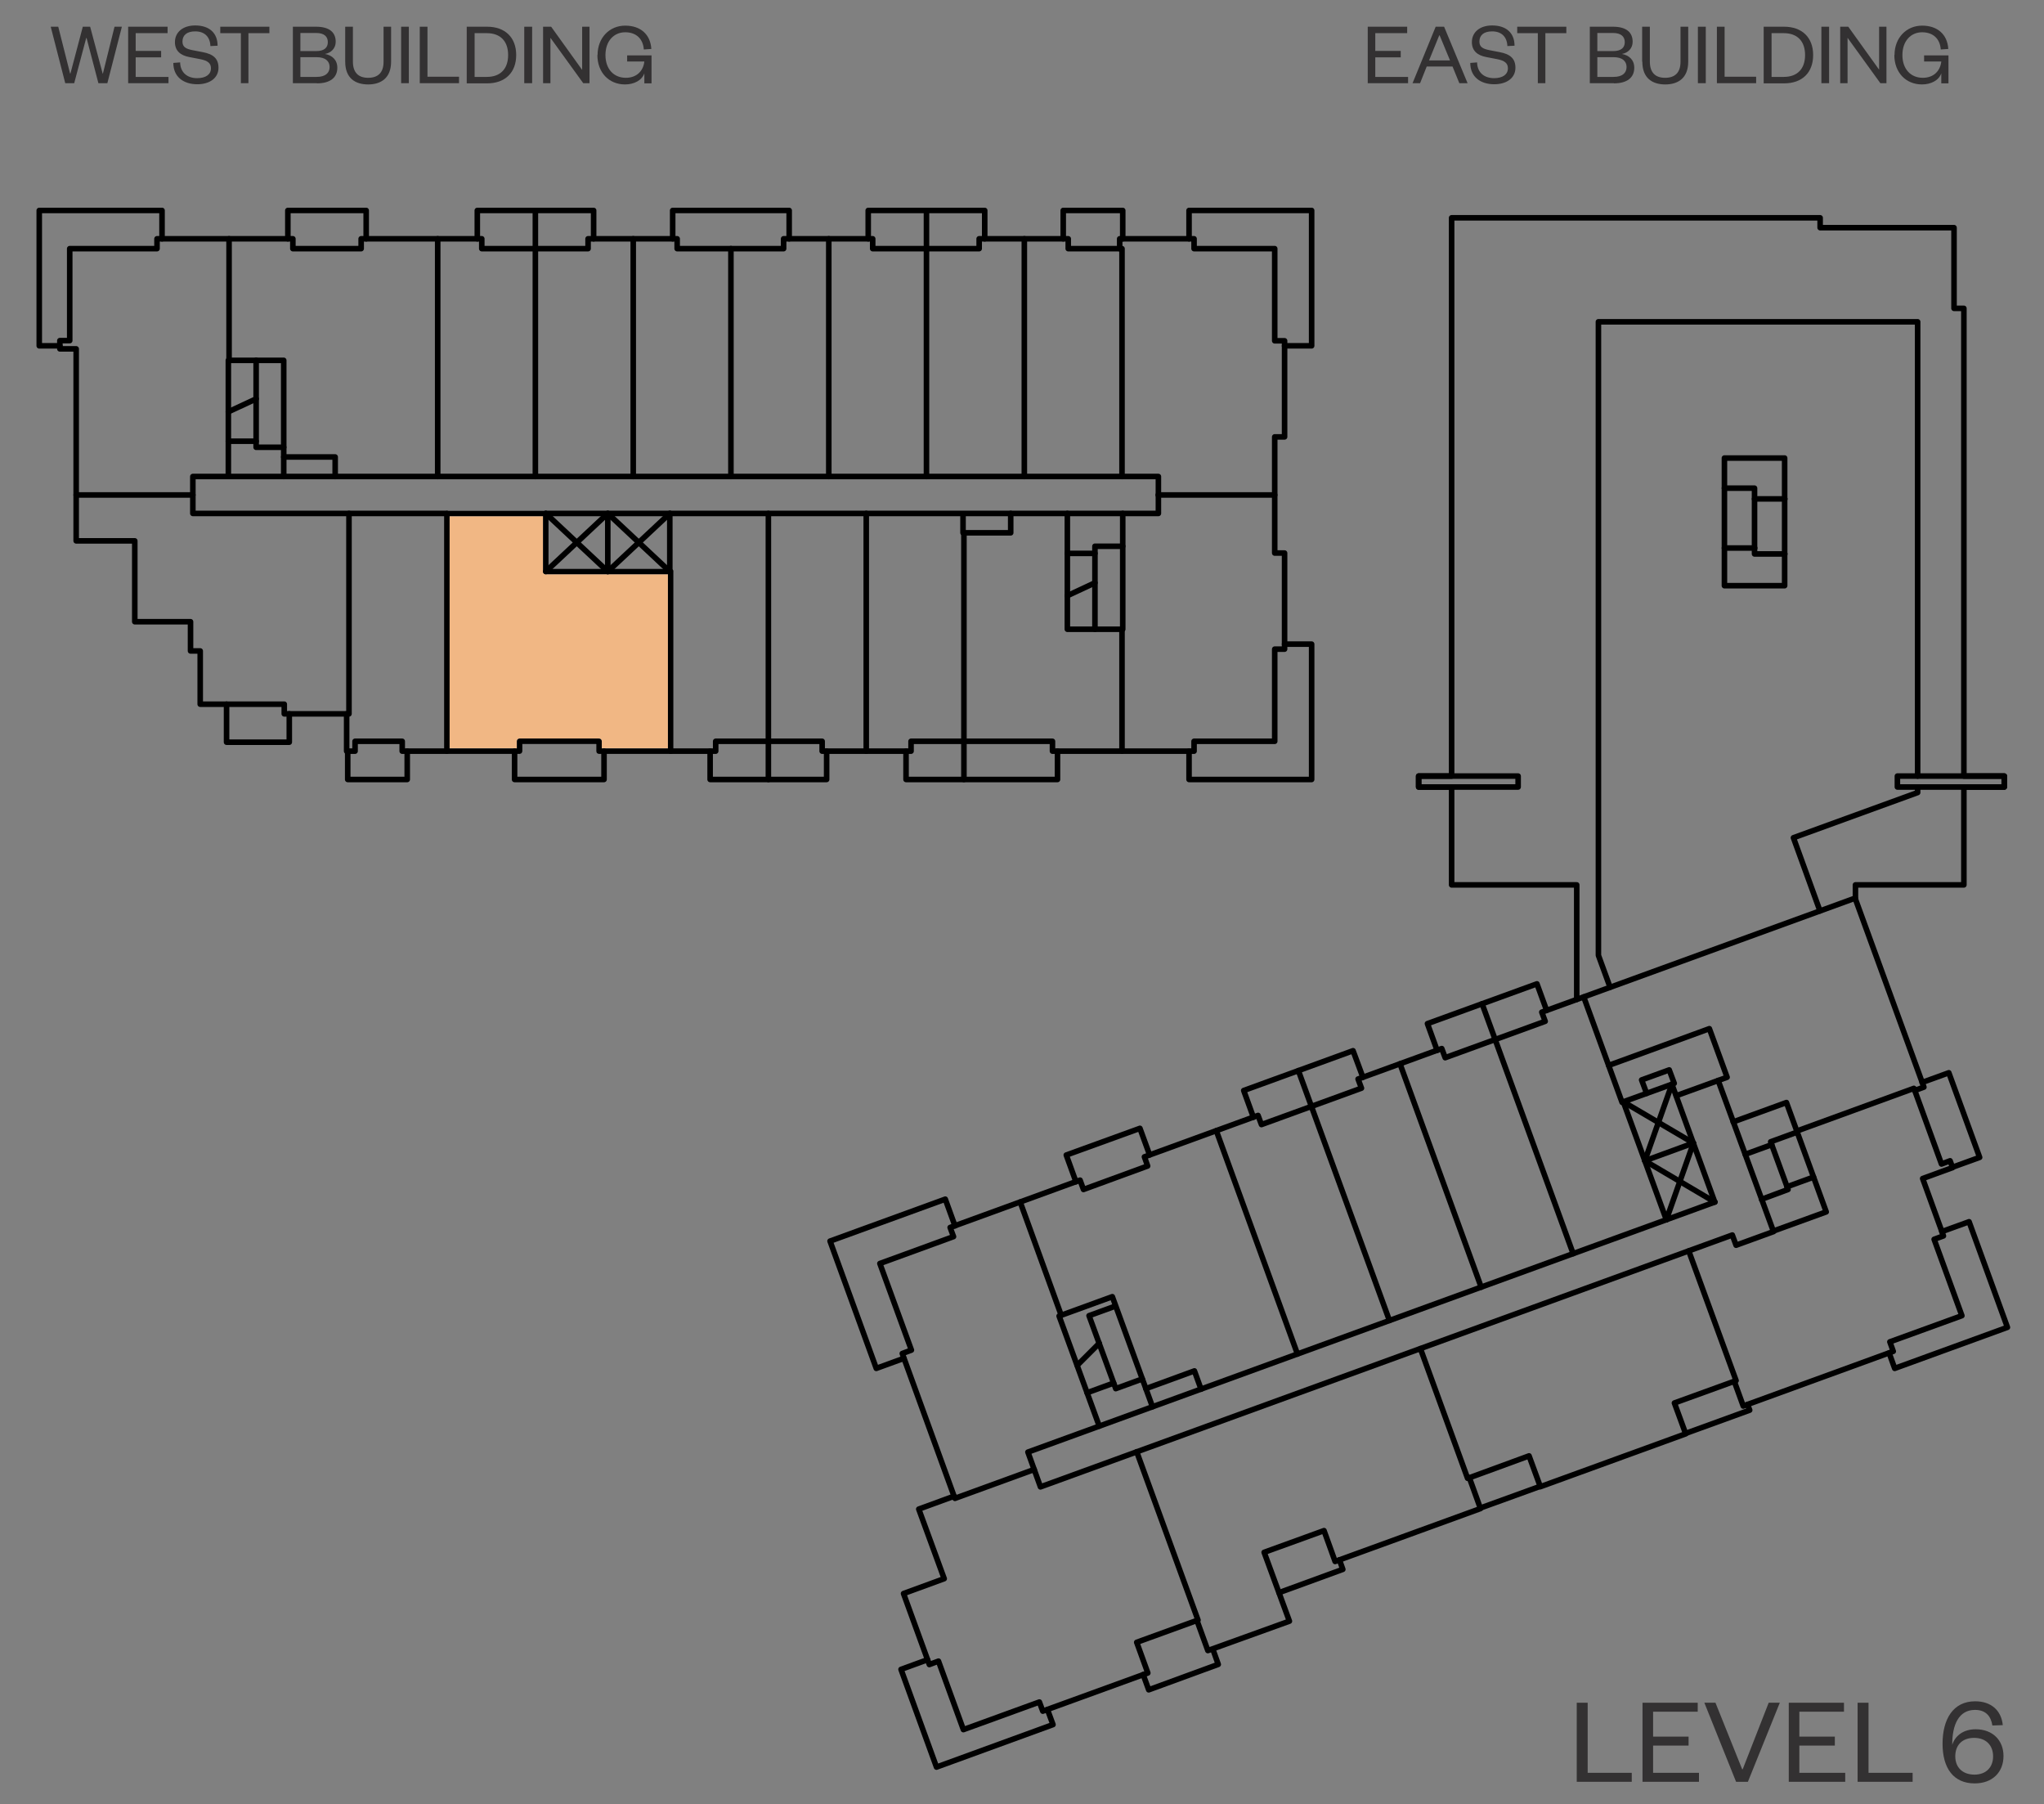 <?xml version="1.0" encoding="UTF-8"?><svg id="Layer_1" xmlns="http://www.w3.org/2000/svg" xmlns:xlink="http://www.w3.org/1999/xlink" viewBox="0 0 114.04 100.65"><rect x="0" y="0" width="114.04" height="100.65" fill="#808080" stroke="none"/><defs><style>.cls-1{stroke:#ebebec;}.cls-1,.cls-2{stroke-width:.31px;}.cls-1,.cls-2,.cls-3,.cls-4{fill:none;}.cls-1,.cls-2,.cls-4{stroke-linecap:round;stroke-linejoin:round;}.cls-2,.cls-4{stroke:#000;}.cls-5{fill:#f1b784;fill-rule:evenodd;}.cls-6{clip-path:url(#clippath);}.cls-7{clip-path:url(#clippath-3);}.cls-8{clip-path:url(#clippath-5);}.cls-9{fill:#333132;}.cls-4{stroke-width:.47px;}</style><clipPath id="clippath"><rect class="cls-3" x="-482.03" y="-648.31" width="612" height="792"/></clipPath><clipPath id="clippath-3"><rect class="cls-3" x="-138.73" y="-.51" width="261.05" height="107.75"/></clipPath><clipPath id="clippath-5"><rect class="cls-3" x="-482.03" y="-540.49" width="612" height="510.84"/></clipPath></defs><g class="cls-6"><polygon class="cls-5" points="37.42 31.93 37.37 31.88 30.45 31.88 30.45 28.64 24.93 28.64 24.93 41.9 28.99 41.9 28.99 41.35 33.42 41.35 33.42 41.9 37.42 41.9 37.42 31.93"/><polygon class="cls-1" points="37.42 31.93 37.37 31.88 30.45 31.88 30.45 28.64 24.93 28.64 24.93 41.89 28.99 41.89 28.99 41.35 33.42 41.35 33.42 41.89 37.42 41.89 37.42 31.93"/><line class="cls-2" x1="33.91" y1="31.88" x2="33.91" y2="28.64"/><polyline class="cls-2" points="37.37 31.88 33.91 28.64 30.45 31.88"/><polyline class="cls-2" points="37.37 28.64 33.91 31.88 30.45 28.64"/><line class="cls-2" x1="91.77" y1="64.75" x2="94.48" y2="63.76"/><polyline class="cls-2" points="92.97 68.04 94.48 63.76 90.57 61.46"/><polyline class="cls-2" points="95.67 67.05 91.77 64.75 93.28 60.48"/><polyline class="cls-2" points="89.83 55.07 89.18 53.29 89.18 17.95 106.99 17.95 106.99 43.29"/><polyline class="cls-2" points="106.99 43.9 106.99 44.21 100.06 46.73 101.54 50.81"/><polyline class="cls-2" points="3.34 19.29 2.19 19.29 2.19 11.74 9.04 11.74 9.04 13.32"/><polyline class="cls-2" points="16.06 13.32 16.06 11.74 20.43 11.74 20.43 13.32"/><polyline class="cls-2" points="26.63 13.32 26.63 11.74 33.12 11.74 33.12 13.32"/><line class="cls-2" x1="29.87" y1="11.74" x2="29.87" y2="13.87"/><polyline class="cls-2" points="37.53 13.32 37.53 11.74 44.03 11.74 44.03 13.32"/><polyline class="cls-2" points="48.44 13.32 48.44 11.74 54.94 11.74 54.94 13.32"/><line class="cls-2" x1="51.69" y1="13.87" x2="51.69" y2="11.74"/><polyline class="cls-2" points="59.32 13.32 59.32 11.74 62.64 11.74 62.64 13.32"/><polyline class="cls-2" points="66.34 13.32 66.34 11.74 73.18 11.74 73.18 19.29 71.67 19.29"/><polyline class="cls-2" points="71.67 35.93 73.18 35.93 73.18 43.48 66.34 43.48 66.34 41.9"/><polyline class="cls-2" points="59 41.9 59 43.48 50.55 43.48 50.55 41.9"/><line class="cls-2" x1="53.78" y1="41.35" x2="53.78" y2="43.48"/><polyline class="cls-2" points="46.12 41.9 46.12 43.48 39.62 43.48 39.62 41.9"/><line class="cls-2" x1="42.87" y1="41.35" x2="42.87" y2="43.48"/><polyline class="cls-2" points="33.7 41.9 33.7 43.48 28.71 43.48 28.71 41.9"/><polyline class="cls-2" points="22.72 41.9 22.72 43.48 19.4 43.48 19.4 41.9"/><polyline class="cls-2" points="16.14 39.82 16.14 41.4 12.64 41.4 12.64 39.28"/><polyline class="cls-2" points="15.83 24.95 14.29 24.95 14.29 20.1"/><line class="cls-2" x1="14.29" y1="24.61" x2="12.74" y2="24.61"/><line class="cls-2" x1="12.74" y1="22.97" x2="14.29" y2="22.25"/><polyline class="cls-2" points="62.64 30.47 61.09 30.47 61.09 35.1"/><line class="cls-2" x1="59.55" y1="33.23" x2="61.09" y2="32.51"/><line class="cls-2" x1="59.55" y1="30.87" x2="61.09" y2="30.87"/><polyline class="cls-2" points="87.97 55.75 87.97 49.36 80.99 49.36 80.99 43.9 79.15 43.9 79.15 43.29 80.99 43.29 80.99 35.47 80.99 29.53 80.99 24.19 80.99 21.35 80.99 12.15 101.55 12.15 101.55 12.7 109.02 12.7 109.02 17.2 109.57 17.2 109.57 25.03 109.57 28.62 109.57 32.63 109.57 35.47 109.57 43.29 111.82 43.29 111.82 43.9 109.57 43.9 109.57 49.36 103.52 49.36 103.52 50.15"/><polyline class="cls-2" points="58.44 95.36 58.75 96.2 52.25 98.57 50.27 93.12 51.75 92.58"/><polyline class="cls-2" points="50.43 75.77 48.89 76.33 46.31 69.23 52.74 66.89 53.28 68.38"/><polyline class="cls-2" points="60.03 65.92 59.49 64.43 63.6 62.94 64.14 64.42"/><polyline class="cls-2" points="69.93 62.32 69.39 60.83 75.49 58.61 76.04 60.09"/><line class="cls-2" x1="72.44" y1="59.72" x2="73.17" y2="61.72"/><polyline class="cls-2" points="80.18 58.59 79.64 57.1 85.75 54.88 86.29 56.36"/><line class="cls-2" x1="82.69" y1="55.99" x2="83.42" y2="57.99"/><polyline class="cls-2" points="107.24 60.38 108.73 59.84 110.45 64.56 108.93 65.11"/><polyline class="cls-2" points="67.67 92 67.97 92.84 64.09 94.26 63.78 93.41"/><line class="cls-2" x1="98.85" y1="63.85" x2="97.37" y2="64.39"/><polyline class="cls-2" points="100.27 63.15 98.79 63.69 99.76 66.35 98.28 66.9"/><line class="cls-2" x1="99.7" y1="66.2" x2="101.18" y2="65.66"/><polyline class="cls-2" points="62.11 72.9 60.76 73.39 62.25 77.46 63.73 76.92"/><line class="cls-2" x1="60.65" y1="77.69" x2="62.13" y2="77.15"/><line class="cls-2" x1="61.33" y1="74.93" x2="60.1" y2="76.16"/><polyline class="cls-2" points="99.58 30.9 97.89 30.9 97.89 27.23 96.21 27.23"/><line class="cls-2" x1="99.58" y1="27.83" x2="97.89" y2="27.83"/><line class="cls-2" x1="96.21" y1="30.57" x2="97.9" y2="30.57"/><rect class="cls-2" x="105.86" y="43.29" width="5.97" height=".61"/><rect class="cls-2" x="79.15" y="43.29" width="5.55" height=".61"/><polyline class="cls-2" points="108.34 68.7 109.86 68.15 112 74.04 105.71 76.33 105.4 75.47"/><polyline class="cls-2" points="94.04 79.96 97.62 78.66 97.5 78.34"/><line class="cls-2" x1="82.59" y1="84.12" x2="85.93" y2="82.91"/><polyline class="cls-2" points="74.73 87.01 74.92 87.54 71.36 88.84"/><polygon class="cls-2" points="3.34 19.46 3.34 19 3.89 19 3.89 13.87 8.76 13.87 8.76 13.32 16.34 13.32 16.34 13.87 20.15 13.87 20.15 13.32 26.88 13.32 26.88 13.87 32.81 13.87 32.81 13.32 37.78 13.32 37.78 13.87 43.72 13.87 43.72 13.32 48.69 13.32 48.69 13.87 54.63 13.87 54.63 13.32 59.6 13.32 59.6 13.87 62.47 13.87 62.47 13.32 66.62 13.32 66.62 13.87 71.12 13.87 71.12 19.01 71.67 19.01 71.67 24.37 71.12 24.37 71.12 30.85 71.67 30.85 71.67 36.21 71.12 36.21 71.12 41.35 66.62 41.35 66.62 41.9 58.72 41.9 58.72 41.35 50.83 41.35 50.83 41.9 45.87 41.9 45.87 41.35 39.93 41.35 39.93 41.9 33.42 41.9 33.42 41.35 28.99 41.35 28.99 41.9 22.44 41.9 22.44 41.35 19.81 41.35 19.81 41.9 19.34 41.9 19.34 39.82 15.86 39.82 15.86 39.28 11.17 39.28 11.17 36.31 10.63 36.31 10.63 34.68 7.52 34.68 7.52 30.17 4.25 30.17 4.25 19.46 3.34 19.46"/><rect class="cls-2" x="10.76" y="26.58" width="53.87" height="2.06"/><line class="cls-2" x1="10.76" y1="27.61" x2="4.25" y2="27.61"/><polyline class="cls-2" points="19.47 28.64 19.47 39.82 19.34 39.82"/><line class="cls-2" x1="24.93" y1="28.64" x2="24.93" y2="41.9"/><polyline class="cls-2" points="30.45 28.64 30.45 31.88 37.37 31.88 37.37 28.64"/><polyline class="cls-2" points="37.42 41.9 37.42 31.88 37.37 31.88"/><line class="cls-2" x1="42.87" y1="41.35" x2="42.87" y2="28.64"/><line class="cls-2" x1="48.33" y1="41.9" x2="48.33" y2="28.64"/><line class="cls-2" x1="53.78" y1="41.35" x2="53.78" y2="29.72"/><polyline class="cls-2" points="53.73 28.72 53.73 29.72 56.39 29.72 56.39 28.64"/><polyline class="cls-2" points="59.55 28.64 59.55 35.1 62.64 35.1 62.64 28.64"/><line class="cls-2" x1="62.6" y1="41.9" x2="62.6" y2="35.1"/><line class="cls-2" x1="71.12" y1="27.61" x2="64.62" y2="27.61"/><polyline class="cls-2" points="62.6 26.58 62.6 13.87 62.47 13.87"/><line class="cls-2" x1="57.15" y1="26.58" x2="57.15" y2="13.32"/><line class="cls-2" x1="51.69" y1="26.58" x2="51.69" y2="13.87"/><line class="cls-2" x1="46.24" y1="26.58" x2="46.24" y2="13.32"/><line class="cls-2" x1="40.78" y1="26.58" x2="40.78" y2="13.87"/><line class="cls-2" x1="35.33" y1="26.58" x2="35.33" y2="13.32"/><line class="cls-2" x1="29.87" y1="26.58" x2="29.87" y2="13.87"/><line class="cls-2" x1="24.42" y1="26.58" x2="24.42" y2="13.32"/><polyline class="cls-2" points="12.74 26.47 12.74 20.1 15.83 20.1 15.83 26.58"/><polyline class="cls-2" points="18.7 26.58 18.7 25.49 15.83 25.49"/><line class="cls-2" x1="12.78" y1="20.1" x2="12.78" y2="13.32"/><polygon class="cls-2" points="103.5 50.1 107.34 60.64 106.83 60.83 108.32 64.93 108.8 64.75 108.94 65.13 107.27 65.74 108.43 68.94 107.91 69.13 109.46 73.39 105.44 74.85 105.63 75.38 97.26 78.43 96.76 77.05 93.42 78.26 94.05 79.98 85.94 82.93 85.31 81.21 81.98 82.43 82.6 84.15 74.49 87.1 73.87 85.38 70.53 86.59 71.94 90.43 67.39 92.07 66.78 90.39 63.42 91.61 64.04 93.32 58.18 95.45 57.99 94.94 53.75 96.48 52.36 92.66 51.85 92.85 50.41 88.89 52.68 88.06 51.26 84.18 53.23 83.46 50.34 75.5 50.85 75.31 49.09 70.48 53.2 68.98 53.01 68.47 60.26 65.83 60.45 66.35 64.03 65.04 63.85 64.53 70.19 62.22 70.38 62.73 75.96 60.7 75.77 60.19 80.44 58.49 80.63 59 86.21 56.97 86.02 56.46 103.5 50.1"/><polyline class="cls-2" points="95.67 67.05 93.28 60.48 90.57 61.46 92.97 68.04"/><polyline class="cls-2" points="95.86 60.27 98.95 68.7 96.86 69.46 96.65 68.89 58.05 82.94 57.35 81 95.68 67.05"/><rect class="cls-2" x="96.21" y="25.55" width="3.36" height="7.12"/><polyline class="cls-2" points="96.7 62.58 99.67 61.5 101.89 67.6 98.94 68.67"/><polyline class="cls-2" points="61.33 79.55 59.09 73.41 62.06 72.33 64.3 78.47"/><polyline class="cls-2" points="67.01 77.49 66.64 76.47 63.93 77.46"/><polyline class="cls-2" points="106.83 60.83 106.78 60.71 100.25 63.09"/><polyline class="cls-2" points="53.23 83.46 53.28 83.58 57.7 81.97"/><line class="cls-2" x1="56.92" y1="67.05" x2="59.21" y2="73.37"/><line class="cls-2" x1="67.86" y1="63.07" x2="72.39" y2="75.53"/><line class="cls-2" x1="73.17" y1="61.72" x2="77.52" y2="73.66"/><line class="cls-2" x1="78.11" y1="59.34" x2="82.64" y2="71.8"/><line class="cls-2" x1="83.42" y1="57.99" x2="87.77" y2="69.93"/><polyline class="cls-2" points="88.36 55.61 90.5 61.49 90.57 61.46"/><polyline class="cls-2" points="93.52 61.12 96.36 60.09 95.37 57.38 89.75 59.43"/><polyline class="cls-2" points="93.28 60.48 93.41 60.43 93.13 59.68 91.59 60.24 91.87 60.99"/><polyline class="cls-2" points="96.76 77.05 96.86 77.01 94.22 69.78"/><polyline class="cls-2" points="66.78 90.39 66.84 90.37 63.42 80.98"/><polyline class="cls-2" points="81.98 82.43 81.88 82.46 79.25 75.23"/><g class="cls-7"><rect class="cls-2" x="-233.62" y="-438.66" width="450.14" height="582.54"/></g><g><path class="cls-9" d="M88.58,94.98v3.91h2.46v.5h-3.07v-4.41h.61Z"/><path class="cls-9" d="M94.79,99.39h-3.15v-4.41h3.08v.5h-2.49v1.39h1.98v.5h-1.98v1.52h2.56v.5Z"/><path class="cls-9" d="M96.86,99.39l-1.77-4.41h.62l1.49,3.71h.03l1.45-3.71h.62l-1.78,4.41h-.66Z"/><path class="cls-9" d="M102.95,99.39h-3.15v-4.41h3.08v.5h-2.49v1.39h1.98v.5h-1.98v1.52h2.56v.5Z"/><path class="cls-9" d="M104.25,94.98v3.91h2.46v.5h-3.07v-4.41h.61Z"/><path class="cls-9" d="M108.91,97.36c.15-.51,.6-.9,1.32-.9,.95,0,1.55,.62,1.55,1.49,0,.91-.62,1.53-1.61,1.53-1.18,0-1.79-.85-1.79-2.21s.58-2.37,1.82-2.37c.88,0,1.46,.5,1.54,1.33l-.58,.02c-.08-.52-.37-.87-.97-.87-.9,0-1.28,.82-1.27,1.97Zm1.25,1.63c.65,0,1.04-.41,1.04-1.02s-.39-1.03-1.06-1.03-1.05,.41-1.05,1.03,.41,1.02,1.07,1.02Z"/></g><g class="cls-8"><rect class="cls-4" x="-512.65" y="-652.46" width="678.3" height="877.8"/></g><g><path class="cls-9" d="M5.72,4.11h.02l.65-2.62h.41l-.81,3.15h-.5l-.66-2.52h-.02l-.67,2.52h-.5l-.81-3.15h.42l.66,2.61h.02l.69-2.61h.41l.7,2.62Z"/><path class="cls-9" d="M9.4,4.64h-2.25V1.49h2.2v.36h-1.78v.99h1.42v.36h-1.42v1.09h1.83v.36Z"/><path class="cls-9" d="M10.05,3.49c.02,.58,.42,.87,.95,.87,.47,0,.77-.2,.77-.55,0-.29-.19-.43-.6-.51l-.62-.12c-.47-.09-.79-.34-.79-.83,0-.55,.44-.93,1.13-.93,.79,0,1.25,.42,1.25,1.13l-.4,.02c-.02-.52-.33-.82-.85-.82-.46,0-.71,.21-.71,.57,0,.31,.21,.41,.57,.48l.57,.11c.58,.11,.87,.36,.87,.87,0,.58-.5,.92-1.18,.92-.78,0-1.34-.42-1.34-1.19l.39-.03Z"/><path class="cls-9" d="M13.44,4.64V1.85h-1.15v-.36h2.74v.36h-1.17v2.79h-.43Z"/><path class="cls-9" d="M17.68,4.64h-1.34V1.49h1.29c.78,0,1.1,.34,1.1,.84,0,.37-.26,.62-.6,.68,.39,.07,.69,.32,.69,.77,0,.55-.4,.87-1.14,.87Zm-.92-1.79h.88c.46,0,.65-.2,.65-.5s-.19-.51-.65-.51h-.88v1.01Zm0,.34v1.1h.91c.47,0,.72-.21,.72-.55s-.25-.55-.72-.55h-.91Z"/><path class="cls-9" d="M19.26,3.44V1.49h.43v1.95c0,.6,.3,.9,.85,.9s.86-.29,.86-.89V1.49h.42v1.95c0,.92-.57,1.27-1.28,1.27s-1.28-.34-1.28-1.27Z"/><path class="cls-9" d="M22.81,1.49v3.15h-.43V1.49h.43Z"/><path class="cls-9" d="M23.85,1.49v2.79h1.76v.36h-2.19V1.49h.43Z"/><path class="cls-9" d="M26.04,1.49h1.14c.99,0,1.62,.59,1.62,1.58s-.63,1.58-1.62,1.58h-1.14V1.49Zm1.12,2.8c.77,0,1.19-.46,1.19-1.22s-.42-1.22-1.19-1.22h-.68v2.44h.68Z"/><path class="cls-9" d="M29.69,1.49v3.15h-.44V1.49h.44Z"/><path class="cls-9" d="M32.48,3.9V1.49h.41v3.15h-.35l-1.83-2.53v2.53h-.41V1.49h.45l1.73,2.41Z"/><path class="cls-9" d="M33.34,3.07c0-.97,.67-1.64,1.54-1.64s1.41,.5,1.46,1.3l-.42,.03c-.04-.58-.41-.96-1.04-.96s-1.1,.49-1.1,1.27,.46,1.27,1.14,1.27c.59,0,.97-.37,1.03-.91h-.96v-.34h1.36v1.56h-.4v-.56c-.14,.4-.58,.62-1.08,.62-.89,0-1.54-.66-1.54-1.64Z"/></g><g><path class="cls-9" d="M78.56,4.64h-2.25V1.49h2.2v.36h-1.78v.99h1.42v.36h-1.42v1.09h1.83v.36Z"/><path class="cls-9" d="M80.57,1.49l1.31,3.15h-.46l-.38-.93h-1.44l-.37,.93h-.42l1.29-3.15h.48Zm-.83,1.88h1.16l-.58-1.4h-.02l-.57,1.4Z"/><path class="cls-9" d="M82.41,3.49c.02,.58,.42,.87,.95,.87,.47,0,.77-.2,.77-.55,0-.29-.19-.43-.6-.51l-.62-.12c-.47-.09-.79-.34-.79-.83,0-.55,.44-.93,1.13-.93,.79,0,1.25,.42,1.25,1.13l-.4,.02c-.02-.52-.33-.82-.85-.82-.46,0-.71,.21-.71,.57,0,.31,.21,.41,.57,.48l.57,.11c.58,.11,.87,.36,.87,.87,0,.58-.5,.92-1.18,.92-.78,0-1.34-.42-1.34-1.19l.39-.03Z"/><path class="cls-9" d="M85.8,4.64V1.85h-1.15v-.36h2.74v.36h-1.17v2.79h-.43Z"/><path class="cls-9" d="M90.04,4.64h-1.34V1.49h1.29c.78,0,1.1,.34,1.1,.84,0,.37-.26,.62-.6,.68,.39,.07,.69,.32,.69,.77,0,.55-.4,.87-1.14,.87Zm-.92-1.79h.88c.46,0,.65-.2,.65-.5s-.2-.51-.65-.51h-.88v1.01Zm0,.34v1.1h.91c.47,0,.72-.21,.72-.55s-.25-.55-.72-.55h-.91Z"/><path class="cls-9" d="M91.62,3.44V1.49h.43v1.95c0,.6,.3,.9,.85,.9s.86-.29,.86-.89V1.49h.43v1.95c0,.92-.57,1.27-1.28,1.27s-1.28-.34-1.28-1.27Z"/><path class="cls-9" d="M95.17,1.49v3.15h-.44V1.49h.44Z"/><path class="cls-9" d="M96.22,1.49v2.79h1.76v.36h-2.19V1.49h.44Z"/><path class="cls-9" d="M98.4,1.49h1.14c.99,0,1.62,.59,1.62,1.58s-.62,1.58-1.62,1.58h-1.14V1.49Zm1.12,2.8c.77,0,1.19-.46,1.19-1.22s-.42-1.22-1.19-1.22h-.68v2.44h.68Z"/><path class="cls-9" d="M102.05,1.49v3.15h-.43V1.49h.43Z"/><path class="cls-9" d="M104.84,3.9V1.49h.41v3.15h-.34l-1.83-2.53v2.53h-.41V1.49h.45l1.73,2.41Z"/><path class="cls-9" d="M105.7,3.07c0-.97,.67-1.64,1.54-1.64s1.41,.5,1.46,1.3l-.42,.03c-.04-.58-.41-.96-1.04-.96s-1.1,.49-1.1,1.27,.46,1.27,1.14,1.27c.59,0,.97-.37,1.03-.91h-.96v-.34h1.36v1.56h-.4v-.56c-.14,.4-.58,.62-1.08,.62-.89,0-1.54-.66-1.54-1.64Z"/></g></g></svg>